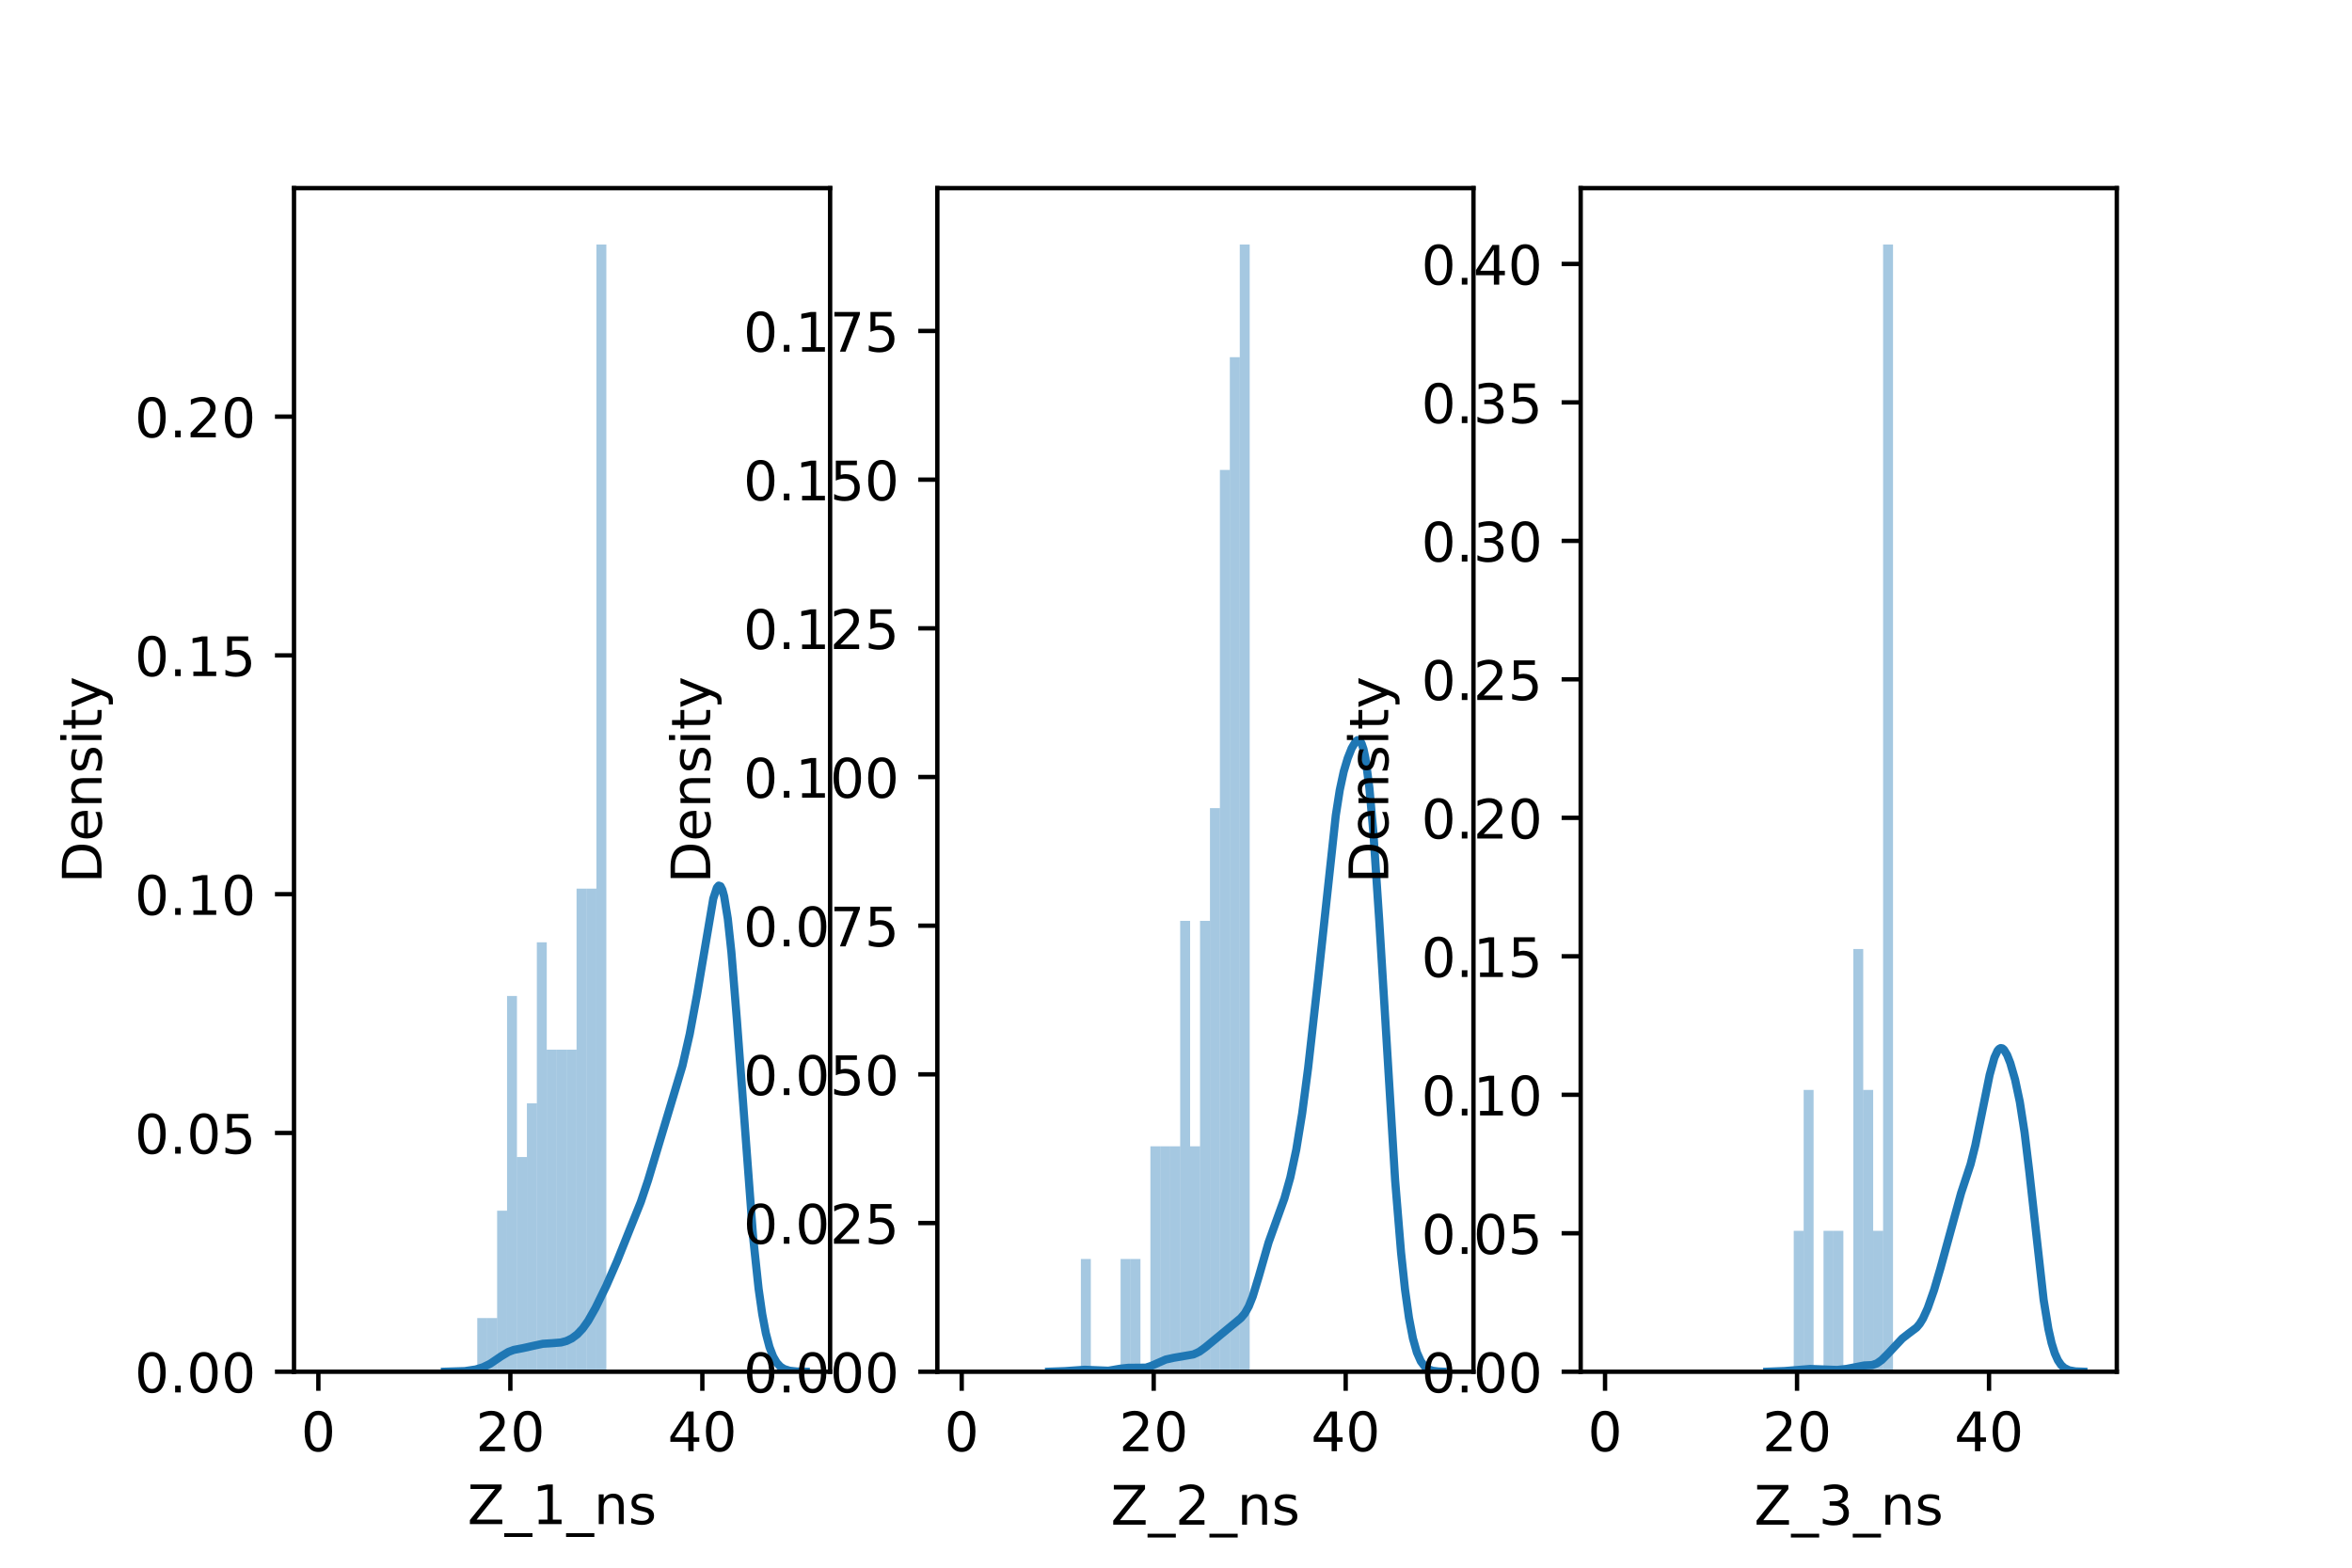 <?xml version="1.0" encoding="utf-8" standalone="no"?>
<!DOCTYPE svg PUBLIC "-//W3C//DTD SVG 1.1//EN"
  "http://www.w3.org/Graphics/SVG/1.1/DTD/svg11.dtd">
<!-- Created with matplotlib (https://matplotlib.org/) -->
<svg height="288pt" version="1.1" viewBox="0 0 432 288" width="432pt" xmlns="http://www.w3.org/2000/svg" xmlns:xlink="http://www.w3.org/1999/xlink">
 <defs>
  <style type="text/css">*{stroke-linecap:butt;stroke-linejoin:round;}</style>
 </defs>
 <g id="figure_1">
  <g id="patch_1">
   <path d="M 0 288 
L 432 288 
L 432 0 
L 0 0 
z
" style="fill:#ffffff;"/>
  </g>
  <g id="axes_1">
   <g id="patch_2">
    <path d="M 54 252 
L 152.471 252 
L 152.471 34.56 
L 54 34.56 
z
" style="fill:#ffffff;"/>
   </g>
   <g id="patch_3">
    <path clip-path="url(#pd4c1c2e437)" d="M 58.476 252 
L 60.3 252 
L 60.3 252 
L 58.476 252 
z
" style="fill:#1f77b4;opacity:0.4;"/>
   </g>
   <g id="patch_4">
    <path clip-path="url(#pd4c1c2e437)" d="M 60.3 252 
L 62.124 252 
L 62.124 252 
L 60.3 252 
z
" style="fill:#1f77b4;opacity:0.4;"/>
   </g>
   <g id="patch_5">
    <path clip-path="url(#pd4c1c2e437)" d="M 62.124 252 
L 63.948 252 
L 63.948 252 
L 62.124 252 
z
" style="fill:#1f77b4;opacity:0.4;"/>
   </g>
   <g id="patch_6">
    <path clip-path="url(#pd4c1c2e437)" d="M 63.948 252 
L 65.772 252 
L 65.772 252 
L 63.948 252 
z
" style="fill:#1f77b4;opacity:0.4;"/>
   </g>
   <g id="patch_7">
    <path clip-path="url(#pd4c1c2e437)" d="M 65.772 252 
L 67.596 252 
L 67.596 252 
L 65.772 252 
z
" style="fill:#1f77b4;opacity:0.4;"/>
   </g>
   <g id="patch_8">
    <path clip-path="url(#pd4c1c2e437)" d="M 67.596 252 
L 69.42 252 
L 69.42 252 
L 67.596 252 
z
" style="fill:#1f77b4;opacity:0.4;"/>
   </g>
   <g id="patch_9">
    <path clip-path="url(#pd4c1c2e437)" d="M 69.42 252 
L 71.243 252 
L 71.243 252 
L 69.42 252 
z
" style="fill:#1f77b4;opacity:0.4;"/>
   </g>
   <g id="patch_10">
    <path clip-path="url(#pd4c1c2e437)" d="M 71.243 252 
L 73.067 252 
L 73.067 252 
L 71.243 252 
z
" style="fill:#1f77b4;opacity:0.4;"/>
   </g>
   <g id="patch_11">
    <path clip-path="url(#pd4c1c2e437)" d="M 73.067 252 
L 74.891 252 
L 74.891 252 
L 73.067 252 
z
" style="fill:#1f77b4;opacity:0.4;"/>
   </g>
   <g id="patch_12">
    <path clip-path="url(#pd4c1c2e437)" d="M 74.891 252 
L 76.715 252 
L 76.715 252 
L 74.891 252 
z
" style="fill:#1f77b4;opacity:0.4;"/>
   </g>
   <g id="patch_13">
    <path clip-path="url(#pd4c1c2e437)" d="M 76.715 252 
L 78.539 252 
L 78.539 252 
L 76.715 252 
z
" style="fill:#1f77b4;opacity:0.4;"/>
   </g>
   <g id="patch_14">
    <path clip-path="url(#pd4c1c2e437)" d="M 78.539 252 
L 80.363 252 
L 80.363 252 
L 78.539 252 
z
" style="fill:#1f77b4;opacity:0.4;"/>
   </g>
   <g id="patch_15">
    <path clip-path="url(#pd4c1c2e437)" d="M 80.363 252 
L 82.187 252 
L 82.187 252 
L 80.363 252 
z
" style="fill:#1f77b4;opacity:0.4;"/>
   </g>
   <g id="patch_16">
    <path clip-path="url(#pd4c1c2e437)" d="M 82.187 252 
L 84.011 252 
L 84.011 252 
L 82.187 252 
z
" style="fill:#1f77b4;opacity:0.4;"/>
   </g>
   <g id="patch_17">
    <path clip-path="url(#pd4c1c2e437)" d="M 84.011 252 
L 85.835 252 
L 85.835 252 
L 84.011 252 
z
" style="fill:#1f77b4;opacity:0.4;"/>
   </g>
   <g id="patch_18">
    <path clip-path="url(#pd4c1c2e437)" d="M 85.835 252 
L 87.659 252 
L 87.659 252 
L 85.835 252 
z
" style="fill:#1f77b4;opacity:0.4;"/>
   </g>
   <g id="patch_19">
    <path clip-path="url(#pd4c1c2e437)" d="M 87.659 252 
L 89.483 252 
L 89.483 242.139 
L 87.659 242.139 
z
" style="fill:#1f77b4;opacity:0.4;"/>
   </g>
   <g id="patch_20">
    <path clip-path="url(#pd4c1c2e437)" d="M 89.483 252 
L 91.307 252 
L 91.307 242.139 
L 89.483 242.139 
z
" style="fill:#1f77b4;opacity:0.4;"/>
   </g>
   <g id="patch_21">
    <path clip-path="url(#pd4c1c2e437)" d="M 91.307 252 
L 93.131 252 
L 93.131 222.416 
L 91.307 222.416 
z
" style="fill:#1f77b4;opacity:0.4;"/>
   </g>
   <g id="patch_22">
    <path clip-path="url(#pd4c1c2e437)" d="M 93.131 252 
L 94.954 252 
L 94.954 182.971 
L 93.131 182.971 
z
" style="fill:#1f77b4;opacity:0.4;"/>
   </g>
   <g id="patch_23">
    <path clip-path="url(#pd4c1c2e437)" d="M 94.954 252 
L 96.778 252 
L 96.778 212.555 
L 94.954 212.555 
z
" style="fill:#1f77b4;opacity:0.4;"/>
   </g>
   <g id="patch_24">
    <path clip-path="url(#pd4c1c2e437)" d="M 96.778 252 
L 98.602 252 
L 98.602 202.694 
L 96.778 202.694 
z
" style="fill:#1f77b4;opacity:0.4;"/>
   </g>
   <g id="patch_25">
    <path clip-path="url(#pd4c1c2e437)" d="M 98.602 252 
L 100.426 252 
L 100.426 173.11 
L 98.602 173.11 
z
" style="fill:#1f77b4;opacity:0.4;"/>
   </g>
   <g id="patch_26">
    <path clip-path="url(#pd4c1c2e437)" d="M 100.426 252 
L 102.25 252 
L 102.25 192.833 
L 100.426 192.833 
z
" style="fill:#1f77b4;opacity:0.4;"/>
   </g>
   <g id="patch_27">
    <path clip-path="url(#pd4c1c2e437)" d="M 102.25 252 
L 104.074 252 
L 104.074 192.833 
L 102.25 192.833 
z
" style="fill:#1f77b4;opacity:0.4;"/>
   </g>
   <g id="patch_28">
    <path clip-path="url(#pd4c1c2e437)" d="M 104.074 252 
L 105.898 252 
L 105.898 192.833 
L 104.074 192.833 
z
" style="fill:#1f77b4;opacity:0.4;"/>
   </g>
   <g id="patch_29">
    <path clip-path="url(#pd4c1c2e437)" d="M 105.898 252 
L 107.722 252 
L 107.722 163.249 
L 105.898 163.249 
z
" style="fill:#1f77b4;opacity:0.4;"/>
   </g>
   <g id="patch_30">
    <path clip-path="url(#pd4c1c2e437)" d="M 107.722 252 
L 109.546 252 
L 109.546 163.249 
L 107.722 163.249 
z
" style="fill:#1f77b4;opacity:0.4;"/>
   </g>
   <g id="patch_31">
    <path clip-path="url(#pd4c1c2e437)" d="M 109.546 252 
L 111.37 252 
L 111.37 44.914 
L 109.546 44.914 
z
" style="fill:#1f77b4;opacity:0.4;"/>
   </g>
   <g id="matplotlib.axis_1">
    <g id="xtick_1">
     <g id="line2d_1">
      <defs>
       <path d="M 0 0 
L 0 3.5 
" id="m2eb0c55556" style="stroke:#000000;stroke-width:0.8;"/>
      </defs>
      <g>
       <use style="stroke:#000000;stroke-width:0.8;" x="58.476" xlink:href="#m2eb0c55556" y="252"/>
      </g>
     </g>
     <g id="text_1">
      <!-- 0 -->
      <g transform="translate(55.295 266.598)scale(0.1 -0.1)">
       <defs>
        <path d="M 31.781 66.406 
Q 24.172 66.406 20.328 58.906 
Q 16.5 51.422 16.5 36.375 
Q 16.5 21.391 20.328 13.891 
Q 24.172 6.391 31.781 6.391 
Q 39.453 6.391 43.281 13.891 
Q 47.125 21.391 47.125 36.375 
Q 47.125 51.422 43.281 58.906 
Q 39.453 66.406 31.781 66.406 
z
M 31.781 74.219 
Q 44.047 74.219 50.516 64.516 
Q 56.984 54.828 56.984 36.375 
Q 56.984 17.969 50.516 8.266 
Q 44.047 -1.422 31.781 -1.422 
Q 19.531 -1.422 13.062 8.266 
Q 6.594 17.969 6.594 36.375 
Q 6.594 54.828 13.062 64.516 
Q 19.531 74.219 31.781 74.219 
z
" id="DejaVuSans-48"/>
       </defs>
       <use xlink:href="#DejaVuSans-48"/>
      </g>
     </g>
    </g>
    <g id="xtick_2">
     <g id="line2d_2">
      <g>
       <use style="stroke:#000000;stroke-width:0.8;" x="93.739" xlink:href="#m2eb0c55556" y="252"/>
      </g>
     </g>
     <g id="text_2">
      <!-- 20 -->
      <g transform="translate(87.376 266.598)scale(0.1 -0.1)">
       <defs>
        <path d="M 19.188 8.297 
L 53.609 8.297 
L 53.609 0 
L 7.328 0 
L 7.328 8.297 
Q 12.938 14.109 22.625 23.891 
Q 32.328 33.688 34.812 36.531 
Q 39.547 41.844 41.422 45.531 
Q 43.312 49.219 43.312 52.781 
Q 43.312 58.594 39.234 62.25 
Q 35.156 65.922 28.609 65.922 
Q 23.969 65.922 18.812 64.312 
Q 13.672 62.703 7.812 59.422 
L 7.812 69.391 
Q 13.766 71.781 18.938 73 
Q 24.125 74.219 28.422 74.219 
Q 39.75 74.219 46.484 68.547 
Q 53.219 62.891 53.219 53.422 
Q 53.219 48.922 51.531 44.891 
Q 49.859 40.875 45.406 35.406 
Q 44.188 33.984 37.641 27.219 
Q 31.109 20.453 19.188 8.297 
z
" id="DejaVuSans-50"/>
       </defs>
       <use xlink:href="#DejaVuSans-50"/>
       <use x="63.623" xlink:href="#DejaVuSans-48"/>
      </g>
     </g>
    </g>
    <g id="xtick_3">
     <g id="line2d_3">
      <g>
       <use style="stroke:#000000;stroke-width:0.8;" x="129.001" xlink:href="#m2eb0c55556" y="252"/>
      </g>
     </g>
     <g id="text_3">
      <!-- 40 -->
      <g transform="translate(122.639 266.598)scale(0.1 -0.1)">
       <defs>
        <path d="M 37.797 64.312 
L 12.891 25.391 
L 37.797 25.391 
z
M 35.203 72.906 
L 47.609 72.906 
L 47.609 25.391 
L 58.016 25.391 
L 58.016 17.188 
L 47.609 17.188 
L 47.609 0 
L 37.797 0 
L 37.797 17.188 
L 4.891 17.188 
L 4.891 26.703 
z
" id="DejaVuSans-52"/>
       </defs>
       <use xlink:href="#DejaVuSans-52"/>
       <use x="63.623" xlink:href="#DejaVuSans-48"/>
      </g>
     </g>
    </g>
    <g id="text_4">
     <!-- Z_1_ns -->
     <g transform="translate(85.856 279.998)scale(0.1 -0.1)">
      <defs>
       <path d="M 5.609 72.906 
L 62.891 72.906 
L 62.891 65.375 
L 16.797 8.297 
L 64.016 8.297 
L 64.016 0 
L 4.5 0 
L 4.5 7.516 
L 50.594 64.594 
L 5.609 64.594 
z
" id="DejaVuSans-90"/>
       <path d="M 50.984 -16.609 
L 50.984 -23.578 
L -0.984 -23.578 
L -0.984 -16.609 
z
" id="DejaVuSans-95"/>
       <path d="M 12.406 8.297 
L 28.516 8.297 
L 28.516 63.922 
L 10.984 60.406 
L 10.984 69.391 
L 28.422 72.906 
L 38.281 72.906 
L 38.281 8.297 
L 54.391 8.297 
L 54.391 0 
L 12.406 0 
z
" id="DejaVuSans-49"/>
       <path d="M 54.891 33.016 
L 54.891 0 
L 45.906 0 
L 45.906 32.719 
Q 45.906 40.484 42.875 44.328 
Q 39.844 48.188 33.797 48.188 
Q 26.516 48.188 22.312 43.547 
Q 18.109 38.922 18.109 30.906 
L 18.109 0 
L 9.078 0 
L 9.078 54.688 
L 18.109 54.688 
L 18.109 46.188 
Q 21.344 51.125 25.703 53.562 
Q 30.078 56 35.797 56 
Q 45.219 56 50.047 50.172 
Q 54.891 44.344 54.891 33.016 
z
" id="DejaVuSans-110"/>
       <path d="M 44.281 53.078 
L 44.281 44.578 
Q 40.484 46.531 36.375 47.5 
Q 32.281 48.484 27.875 48.484 
Q 21.188 48.484 17.844 46.438 
Q 14.5 44.391 14.5 40.281 
Q 14.5 37.156 16.891 35.375 
Q 19.281 33.594 26.516 31.984 
L 29.594 31.297 
Q 39.156 29.25 43.188 25.516 
Q 47.219 21.781 47.219 15.094 
Q 47.219 7.469 41.188 3.016 
Q 35.156 -1.422 24.609 -1.422 
Q 20.219 -1.422 15.453 -0.562 
Q 10.688 0.297 5.422 2 
L 5.422 11.281 
Q 10.406 8.688 15.234 7.391 
Q 20.062 6.109 24.812 6.109 
Q 31.156 6.109 34.562 8.281 
Q 37.984 10.453 37.984 14.406 
Q 37.984 18.062 35.516 20.016 
Q 33.062 21.969 24.703 23.781 
L 21.578 24.516 
Q 13.234 26.266 9.516 29.906 
Q 5.812 33.547 5.812 39.891 
Q 5.812 47.609 11.281 51.797 
Q 16.75 56 26.812 56 
Q 31.781 56 36.172 55.266 
Q 40.578 54.547 44.281 53.078 
z
" id="DejaVuSans-115"/>
      </defs>
      <use xlink:href="#DejaVuSans-90"/>
      <use x="68.506" xlink:href="#DejaVuSans-95"/>
      <use x="118.506" xlink:href="#DejaVuSans-49"/>
      <use x="182.129" xlink:href="#DejaVuSans-95"/>
      <use x="232.129" xlink:href="#DejaVuSans-110"/>
      <use x="295.508" xlink:href="#DejaVuSans-115"/>
     </g>
    </g>
   </g>
   <g id="matplotlib.axis_2">
    <g id="ytick_1">
     <g id="line2d_4">
      <defs>
       <path d="M 0 0 
L -3.5 0 
" id="mfab7f88144" style="stroke:#000000;stroke-width:0.8;"/>
      </defs>
      <g>
       <use style="stroke:#000000;stroke-width:0.8;" x="54" xlink:href="#mfab7f88144" y="252"/>
      </g>
     </g>
     <g id="text_5">
      <!-- 0.00 -->
      <g transform="translate(24.734 255.799)scale(0.1 -0.1)">
       <defs>
        <path d="M 10.688 12.406 
L 21 12.406 
L 21 0 
L 10.688 0 
z
" id="DejaVuSans-46"/>
       </defs>
       <use xlink:href="#DejaVuSans-48"/>
       <use x="63.623" xlink:href="#DejaVuSans-46"/>
       <use x="95.41" xlink:href="#DejaVuSans-48"/>
       <use x="159.033" xlink:href="#DejaVuSans-48"/>
      </g>
     </g>
    </g>
    <g id="ytick_2">
     <g id="line2d_5">
      <g>
       <use style="stroke:#000000;stroke-width:0.8;" x="54" xlink:href="#mfab7f88144" y="208.135"/>
      </g>
     </g>
     <g id="text_6">
      <!-- 0.05 -->
      <g transform="translate(24.734 211.934)scale(0.1 -0.1)">
       <defs>
        <path d="M 10.797 72.906 
L 49.516 72.906 
L 49.516 64.594 
L 19.828 64.594 
L 19.828 46.734 
Q 21.969 47.469 24.109 47.828 
Q 26.266 48.188 28.422 48.188 
Q 40.625 48.188 47.75 41.5 
Q 54.891 34.812 54.891 23.391 
Q 54.891 11.625 47.562 5.094 
Q 40.234 -1.422 26.906 -1.422 
Q 22.312 -1.422 17.547 -0.641 
Q 12.797 0.141 7.719 1.703 
L 7.719 11.625 
Q 12.109 9.234 16.797 8.062 
Q 21.484 6.891 26.703 6.891 
Q 35.156 6.891 40.078 11.328 
Q 45.016 15.766 45.016 23.391 
Q 45.016 31 40.078 35.438 
Q 35.156 39.891 26.703 39.891 
Q 22.75 39.891 18.812 39.016 
Q 14.891 38.141 10.797 36.281 
z
" id="DejaVuSans-53"/>
       </defs>
       <use xlink:href="#DejaVuSans-48"/>
       <use x="63.623" xlink:href="#DejaVuSans-46"/>
       <use x="95.41" xlink:href="#DejaVuSans-48"/>
       <use x="159.033" xlink:href="#DejaVuSans-53"/>
      </g>
     </g>
    </g>
    <g id="ytick_3">
     <g id="line2d_6">
      <g>
       <use style="stroke:#000000;stroke-width:0.8;" x="54" xlink:href="#mfab7f88144" y="164.269"/>
      </g>
     </g>
     <g id="text_7">
      <!-- 0.10 -->
      <g transform="translate(24.734 168.068)scale(0.1 -0.1)">
       <use xlink:href="#DejaVuSans-48"/>
       <use x="63.623" xlink:href="#DejaVuSans-46"/>
       <use x="95.41" xlink:href="#DejaVuSans-49"/>
       <use x="159.033" xlink:href="#DejaVuSans-48"/>
      </g>
     </g>
    </g>
    <g id="ytick_4">
     <g id="line2d_7">
      <g>
       <use style="stroke:#000000;stroke-width:0.8;" x="54" xlink:href="#mfab7f88144" y="120.404"/>
      </g>
     </g>
     <g id="text_8">
      <!-- 0.15 -->
      <g transform="translate(24.734 124.203)scale(0.1 -0.1)">
       <use xlink:href="#DejaVuSans-48"/>
       <use x="63.623" xlink:href="#DejaVuSans-46"/>
       <use x="95.41" xlink:href="#DejaVuSans-49"/>
       <use x="159.033" xlink:href="#DejaVuSans-53"/>
      </g>
     </g>
    </g>
    <g id="ytick_5">
     <g id="line2d_8">
      <g>
       <use style="stroke:#000000;stroke-width:0.8;" x="54" xlink:href="#mfab7f88144" y="76.538"/>
      </g>
     </g>
     <g id="text_9">
      <!-- 0.20 -->
      <g transform="translate(24.734 80.337)scale(0.1 -0.1)">
       <use xlink:href="#DejaVuSans-48"/>
       <use x="63.623" xlink:href="#DejaVuSans-46"/>
       <use x="95.41" xlink:href="#DejaVuSans-50"/>
       <use x="159.033" xlink:href="#DejaVuSans-48"/>
      </g>
     </g>
    </g>
    <g id="text_10">
     <!-- Density -->
     <g transform="translate(18.655 162.289)rotate(-90)scale(0.1 -0.1)">
      <defs>
       <path d="M 19.672 64.797 
L 19.672 8.109 
L 31.594 8.109 
Q 46.688 8.109 53.688 14.938 
Q 60.688 21.781 60.688 36.531 
Q 60.688 51.172 53.688 57.984 
Q 46.688 64.797 31.594 64.797 
z
M 9.812 72.906 
L 30.078 72.906 
Q 51.266 72.906 61.172 64.094 
Q 71.094 55.281 71.094 36.531 
Q 71.094 17.672 61.125 8.828 
Q 51.172 0 30.078 0 
L 9.812 0 
z
" id="DejaVuSans-68"/>
       <path d="M 56.203 29.594 
L 56.203 25.203 
L 14.891 25.203 
Q 15.484 15.922 20.484 11.062 
Q 25.484 6.203 34.422 6.203 
Q 39.594 6.203 44.453 7.469 
Q 49.312 8.734 54.109 11.281 
L 54.109 2.781 
Q 49.266 0.734 44.188 -0.344 
Q 39.109 -1.422 33.891 -1.422 
Q 20.797 -1.422 13.156 6.188 
Q 5.516 13.812 5.516 26.812 
Q 5.516 40.234 12.766 48.109 
Q 20.016 56 32.328 56 
Q 43.359 56 49.781 48.891 
Q 56.203 41.797 56.203 29.594 
z
M 47.219 32.234 
Q 47.125 39.594 43.094 43.984 
Q 39.062 48.391 32.422 48.391 
Q 24.906 48.391 20.391 44.141 
Q 15.875 39.891 15.188 32.172 
z
" id="DejaVuSans-101"/>
       <path d="M 9.422 54.688 
L 18.406 54.688 
L 18.406 0 
L 9.422 0 
z
M 9.422 75.984 
L 18.406 75.984 
L 18.406 64.594 
L 9.422 64.594 
z
" id="DejaVuSans-105"/>
       <path d="M 18.312 70.219 
L 18.312 54.688 
L 36.812 54.688 
L 36.812 47.703 
L 18.312 47.703 
L 18.312 18.016 
Q 18.312 11.328 20.141 9.422 
Q 21.969 7.516 27.594 7.516 
L 36.812 7.516 
L 36.812 0 
L 27.594 0 
Q 17.188 0 13.234 3.875 
Q 9.281 7.766 9.281 18.016 
L 9.281 47.703 
L 2.688 47.703 
L 2.688 54.688 
L 9.281 54.688 
L 9.281 70.219 
z
" id="DejaVuSans-116"/>
       <path d="M 32.172 -5.078 
Q 28.375 -14.844 24.75 -17.812 
Q 21.141 -20.797 15.094 -20.797 
L 7.906 -20.797 
L 7.906 -13.281 
L 13.188 -13.281 
Q 16.891 -13.281 18.938 -11.516 
Q 21 -9.766 23.484 -3.219 
L 25.094 0.875 
L 2.984 54.688 
L 12.5 54.688 
L 29.594 11.922 
L 46.688 54.688 
L 56.203 54.688 
z
" id="DejaVuSans-121"/>
      </defs>
      <use xlink:href="#DejaVuSans-68"/>
      <use x="77.002" xlink:href="#DejaVuSans-101"/>
      <use x="138.525" xlink:href="#DejaVuSans-110"/>
      <use x="201.904" xlink:href="#DejaVuSans-115"/>
      <use x="254.004" xlink:href="#DejaVuSans-105"/>
      <use x="281.787" xlink:href="#DejaVuSans-116"/>
      <use x="320.996" xlink:href="#DejaVuSans-121"/>
     </g>
    </g>
   </g>
   <g id="line2d_9">
    <path clip-path="url(#pd4c1c2e437)" d="M 81.725 251.997 
L 85.388 251.883 
L 87.386 251.583 
L 88.718 251.177 
L 90.05 250.521 
L 92.048 249.163 
L 93.38 248.363 
L 94.379 247.988 
L 96.045 247.669 
L 98.043 247.223 
L 99.708 246.866 
L 101.373 246.761 
L 103.038 246.627 
L 104.037 246.359 
L 105.036 245.875 
L 106.035 245.127 
L 107.034 244.063 
L 108.033 242.655 
L 109.365 240.307 
L 111.363 236.217 
L 113.361 231.641 
L 117.69 220.835 
L 119.022 216.863 
L 125.35 195.796 
L 126.682 189.962 
L 128.014 182.812 
L 131.011 165.084 
L 131.677 163.069 
L 132.01 162.695 
L 132.343 162.814 
L 132.676 163.464 
L 133.009 164.67 
L 133.675 168.762 
L 134.341 174.949 
L 135.34 187.263 
L 138.337 227.403 
L 139.336 236.758 
L 140.002 241.421 
L 140.668 244.934 
L 141.334 247.464 
L 142 249.204 
L 142.666 250.346 
L 143.332 251.062 
L 143.998 251.49 
L 144.998 251.812 
L 146.33 251.958 
L 147.995 251.995 
L 147.995 251.995 
" style="fill:none;stroke:#1f77b4;stroke-linecap:square;stroke-width:1.5;"/>
   </g>
   <g id="patch_32">
    <path d="M 54 252 
L 54 34.56 
" style="fill:none;stroke:#000000;stroke-linecap:square;stroke-linejoin:miter;stroke-width:0.8;"/>
   </g>
   <g id="patch_33">
    <path d="M 152.471 252 
L 152.471 34.56 
" style="fill:none;stroke:#000000;stroke-linecap:square;stroke-linejoin:miter;stroke-width:0.8;"/>
   </g>
   <g id="patch_34">
    <path d="M 54 252 
L 152.471 252 
" style="fill:none;stroke:#000000;stroke-linecap:square;stroke-linejoin:miter;stroke-width:0.8;"/>
   </g>
   <g id="patch_35">
    <path d="M 54 34.56 
L 152.471 34.56 
" style="fill:none;stroke:#000000;stroke-linecap:square;stroke-linejoin:miter;stroke-width:0.8;"/>
   </g>
  </g>
  <g id="axes_2">
   <g id="patch_36">
    <path d="M 172.165 252 
L 270.635 252 
L 270.635 34.56 
L 172.165 34.56 
z
" style="fill:#ffffff;"/>
   </g>
   <g id="patch_37">
    <path clip-path="url(#p04bfbcb250)" d="M 176.641 252 
L 178.465 252 
L 178.465 252 
L 176.641 252 
z
" style="fill:#1f77b4;opacity:0.4;"/>
   </g>
   <g id="patch_38">
    <path clip-path="url(#p04bfbcb250)" d="M 178.465 252 
L 180.288 252 
L 180.288 252 
L 178.465 252 
z
" style="fill:#1f77b4;opacity:0.4;"/>
   </g>
   <g id="patch_39">
    <path clip-path="url(#p04bfbcb250)" d="M 180.288 252 
L 182.112 252 
L 182.112 252 
L 180.288 252 
z
" style="fill:#1f77b4;opacity:0.4;"/>
   </g>
   <g id="patch_40">
    <path clip-path="url(#p04bfbcb250)" d="M 182.112 252 
L 183.936 252 
L 183.936 252 
L 182.112 252 
z
" style="fill:#1f77b4;opacity:0.4;"/>
   </g>
   <g id="patch_41">
    <path clip-path="url(#p04bfbcb250)" d="M 183.936 252 
L 185.76 252 
L 185.76 252 
L 183.936 252 
z
" style="fill:#1f77b4;opacity:0.4;"/>
   </g>
   <g id="patch_42">
    <path clip-path="url(#p04bfbcb250)" d="M 185.76 252 
L 187.584 252 
L 187.584 252 
L 185.76 252 
z
" style="fill:#1f77b4;opacity:0.4;"/>
   </g>
   <g id="patch_43">
    <path clip-path="url(#p04bfbcb250)" d="M 187.584 252 
L 189.408 252 
L 189.408 252 
L 187.584 252 
z
" style="fill:#1f77b4;opacity:0.4;"/>
   </g>
   <g id="patch_44">
    <path clip-path="url(#p04bfbcb250)" d="M 189.408 252 
L 191.232 252 
L 191.232 252 
L 189.408 252 
z
" style="fill:#1f77b4;opacity:0.4;"/>
   </g>
   <g id="patch_45">
    <path clip-path="url(#p04bfbcb250)" d="M 191.232 252 
L 193.056 252 
L 193.056 252 
L 191.232 252 
z
" style="fill:#1f77b4;opacity:0.4;"/>
   </g>
   <g id="patch_46">
    <path clip-path="url(#p04bfbcb250)" d="M 193.056 252 
L 194.88 252 
L 194.88 252 
L 193.056 252 
z
" style="fill:#1f77b4;opacity:0.4;"/>
   </g>
   <g id="patch_47">
    <path clip-path="url(#p04bfbcb250)" d="M 194.88 252 
L 196.704 252 
L 196.704 252 
L 194.88 252 
z
" style="fill:#1f77b4;opacity:0.4;"/>
   </g>
   <g id="patch_48">
    <path clip-path="url(#p04bfbcb250)" d="M 196.704 252 
L 198.528 252 
L 198.528 252 
L 196.704 252 
z
" style="fill:#1f77b4;opacity:0.4;"/>
   </g>
   <g id="patch_49">
    <path clip-path="url(#p04bfbcb250)" d="M 198.528 252 
L 200.352 252 
L 200.352 231.291 
L 198.528 231.291 
z
" style="fill:#1f77b4;opacity:0.4;"/>
   </g>
   <g id="patch_50">
    <path clip-path="url(#p04bfbcb250)" d="M 200.352 252 
L 202.176 252 
L 202.176 252 
L 200.352 252 
z
" style="fill:#1f77b4;opacity:0.4;"/>
   </g>
   <g id="patch_51">
    <path clip-path="url(#p04bfbcb250)" d="M 202.176 252 
L 204 252 
L 204 252 
L 202.176 252 
z
" style="fill:#1f77b4;opacity:0.4;"/>
   </g>
   <g id="patch_52">
    <path clip-path="url(#p04bfbcb250)" d="M 204 252 
L 205.823 252 
L 205.823 252 
L 204 252 
z
" style="fill:#1f77b4;opacity:0.4;"/>
   </g>
   <g id="patch_53">
    <path clip-path="url(#p04bfbcb250)" d="M 205.823 252 
L 207.647 252 
L 207.647 231.291 
L 205.823 231.291 
z
" style="fill:#1f77b4;opacity:0.4;"/>
   </g>
   <g id="patch_54">
    <path clip-path="url(#p04bfbcb250)" d="M 207.647 252 
L 209.471 252 
L 209.471 231.291 
L 207.647 231.291 
z
" style="fill:#1f77b4;opacity:0.4;"/>
   </g>
   <g id="patch_55">
    <path clip-path="url(#p04bfbcb250)" d="M 209.471 252 
L 211.295 252 
L 211.295 252 
L 209.471 252 
z
" style="fill:#1f77b4;opacity:0.4;"/>
   </g>
   <g id="patch_56">
    <path clip-path="url(#p04bfbcb250)" d="M 211.295 252 
L 213.119 252 
L 213.119 210.583 
L 211.295 210.583 
z
" style="fill:#1f77b4;opacity:0.4;"/>
   </g>
   <g id="patch_57">
    <path clip-path="url(#p04bfbcb250)" d="M 213.119 252 
L 214.943 252 
L 214.943 210.583 
L 213.119 210.583 
z
" style="fill:#1f77b4;opacity:0.4;"/>
   </g>
   <g id="patch_58">
    <path clip-path="url(#p04bfbcb250)" d="M 214.943 252 
L 216.767 252 
L 216.767 210.583 
L 214.943 210.583 
z
" style="fill:#1f77b4;opacity:0.4;"/>
   </g>
   <g id="patch_59">
    <path clip-path="url(#p04bfbcb250)" d="M 216.767 252 
L 218.591 252 
L 218.591 169.166 
L 216.767 169.166 
z
" style="fill:#1f77b4;opacity:0.4;"/>
   </g>
   <g id="patch_60">
    <path clip-path="url(#p04bfbcb250)" d="M 218.591 252 
L 220.415 252 
L 220.415 210.583 
L 218.591 210.583 
z
" style="fill:#1f77b4;opacity:0.4;"/>
   </g>
   <g id="patch_61">
    <path clip-path="url(#p04bfbcb250)" d="M 220.415 252 
L 222.239 252 
L 222.239 169.166 
L 220.415 169.166 
z
" style="fill:#1f77b4;opacity:0.4;"/>
   </g>
   <g id="patch_62">
    <path clip-path="url(#p04bfbcb250)" d="M 222.239 252 
L 224.063 252 
L 224.063 148.457 
L 222.239 148.457 
z
" style="fill:#1f77b4;opacity:0.4;"/>
   </g>
   <g id="patch_63">
    <path clip-path="url(#p04bfbcb250)" d="M 224.063 252 
L 225.887 252 
L 225.887 86.331 
L 224.063 86.331 
z
" style="fill:#1f77b4;opacity:0.4;"/>
   </g>
   <g id="patch_64">
    <path clip-path="url(#p04bfbcb250)" d="M 225.887 252 
L 227.711 252 
L 227.711 65.623 
L 225.887 65.623 
z
" style="fill:#1f77b4;opacity:0.4;"/>
   </g>
   <g id="patch_65">
    <path clip-path="url(#p04bfbcb250)" d="M 227.711 252 
L 229.535 252 
L 229.535 44.914 
L 227.711 44.914 
z
" style="fill:#1f77b4;opacity:0.4;"/>
   </g>
   <g id="matplotlib.axis_3">
    <g id="xtick_4">
     <g id="line2d_10">
      <g>
       <use style="stroke:#000000;stroke-width:0.8;" x="176.641" xlink:href="#m2eb0c55556" y="252"/>
      </g>
     </g>
     <g id="text_11">
      <!-- 0 -->
      <g transform="translate(173.459 266.598)scale(0.1 -0.1)">
       <use xlink:href="#DejaVuSans-48"/>
      </g>
     </g>
    </g>
    <g id="xtick_5">
     <g id="line2d_11">
      <g>
       <use style="stroke:#000000;stroke-width:0.8;" x="211.903" xlink:href="#m2eb0c55556" y="252"/>
      </g>
     </g>
     <g id="text_12">
      <!-- 20 -->
      <g transform="translate(205.541 266.598)scale(0.1 -0.1)">
       <use xlink:href="#DejaVuSans-50"/>
       <use x="63.623" xlink:href="#DejaVuSans-48"/>
      </g>
     </g>
    </g>
    <g id="xtick_6">
     <g id="line2d_12">
      <g>
       <use style="stroke:#000000;stroke-width:0.8;" x="247.166" xlink:href="#m2eb0c55556" y="252"/>
      </g>
     </g>
     <g id="text_13">
      <!-- 40 -->
      <g transform="translate(240.803 266.598)scale(0.1 -0.1)">
       <use xlink:href="#DejaVuSans-52"/>
       <use x="63.623" xlink:href="#DejaVuSans-48"/>
      </g>
     </g>
    </g>
    <g id="text_14">
     <!-- Z_2_ns -->
     <g transform="translate(204.02 280.1)scale(0.1 -0.1)">
      <use xlink:href="#DejaVuSans-90"/>
      <use x="68.506" xlink:href="#DejaVuSans-95"/>
      <use x="118.506" xlink:href="#DejaVuSans-50"/>
      <use x="182.129" xlink:href="#DejaVuSans-95"/>
      <use x="232.129" xlink:href="#DejaVuSans-110"/>
      <use x="295.508" xlink:href="#DejaVuSans-115"/>
     </g>
    </g>
   </g>
   <g id="matplotlib.axis_4">
    <g id="ytick_6">
     <g id="line2d_13">
      <g>
       <use style="stroke:#000000;stroke-width:0.8;" x="172.165" xlink:href="#mfab7f88144" y="252"/>
      </g>
     </g>
     <g id="text_15">
      <!-- 0.000 -->
      <g transform="translate(136.537 255.799)scale(0.1 -0.1)">
       <use xlink:href="#DejaVuSans-48"/>
       <use x="63.623" xlink:href="#DejaVuSans-46"/>
       <use x="95.41" xlink:href="#DejaVuSans-48"/>
       <use x="159.033" xlink:href="#DejaVuSans-48"/>
       <use x="222.656" xlink:href="#DejaVuSans-48"/>
      </g>
     </g>
    </g>
    <g id="ytick_7">
     <g id="line2d_14">
      <g>
       <use style="stroke:#000000;stroke-width:0.8;" x="172.165" xlink:href="#mfab7f88144" y="224.686"/>
      </g>
     </g>
     <g id="text_16">
      <!-- 0.025 -->
      <g transform="translate(136.537 228.485)scale(0.1 -0.1)">
       <use xlink:href="#DejaVuSans-48"/>
       <use x="63.623" xlink:href="#DejaVuSans-46"/>
       <use x="95.41" xlink:href="#DejaVuSans-48"/>
       <use x="159.033" xlink:href="#DejaVuSans-50"/>
       <use x="222.656" xlink:href="#DejaVuSans-53"/>
      </g>
     </g>
    </g>
    <g id="ytick_8">
     <g id="line2d_15">
      <g>
       <use style="stroke:#000000;stroke-width:0.8;" x="172.165" xlink:href="#mfab7f88144" y="197.372"/>
      </g>
     </g>
     <g id="text_17">
      <!-- 0.050 -->
      <g transform="translate(136.537 201.171)scale(0.1 -0.1)">
       <use xlink:href="#DejaVuSans-48"/>
       <use x="63.623" xlink:href="#DejaVuSans-46"/>
       <use x="95.41" xlink:href="#DejaVuSans-48"/>
       <use x="159.033" xlink:href="#DejaVuSans-53"/>
       <use x="222.656" xlink:href="#DejaVuSans-48"/>
      </g>
     </g>
    </g>
    <g id="ytick_9">
     <g id="line2d_16">
      <g>
       <use style="stroke:#000000;stroke-width:0.8;" x="172.165" xlink:href="#mfab7f88144" y="170.058"/>
      </g>
     </g>
     <g id="text_18">
      <!-- 0.075 -->
      <g transform="translate(136.537 173.858)scale(0.1 -0.1)">
       <defs>
        <path d="M 8.203 72.906 
L 55.078 72.906 
L 55.078 68.703 
L 28.609 0 
L 18.312 0 
L 43.219 64.594 
L 8.203 64.594 
z
" id="DejaVuSans-55"/>
       </defs>
       <use xlink:href="#DejaVuSans-48"/>
       <use x="63.623" xlink:href="#DejaVuSans-46"/>
       <use x="95.41" xlink:href="#DejaVuSans-48"/>
       <use x="159.033" xlink:href="#DejaVuSans-55"/>
       <use x="222.656" xlink:href="#DejaVuSans-53"/>
      </g>
     </g>
    </g>
    <g id="ytick_10">
     <g id="line2d_17">
      <g>
       <use style="stroke:#000000;stroke-width:0.8;" x="172.165" xlink:href="#mfab7f88144" y="142.744"/>
      </g>
     </g>
     <g id="text_19">
      <!-- 0.100 -->
      <g transform="translate(136.537 146.544)scale(0.1 -0.1)">
       <use xlink:href="#DejaVuSans-48"/>
       <use x="63.623" xlink:href="#DejaVuSans-46"/>
       <use x="95.41" xlink:href="#DejaVuSans-49"/>
       <use x="159.033" xlink:href="#DejaVuSans-48"/>
       <use x="222.656" xlink:href="#DejaVuSans-48"/>
      </g>
     </g>
    </g>
    <g id="ytick_11">
     <g id="line2d_18">
      <g>
       <use style="stroke:#000000;stroke-width:0.8;" x="172.165" xlink:href="#mfab7f88144" y="115.431"/>
      </g>
     </g>
     <g id="text_20">
      <!-- 0.125 -->
      <g transform="translate(136.537 119.23)scale(0.1 -0.1)">
       <use xlink:href="#DejaVuSans-48"/>
       <use x="63.623" xlink:href="#DejaVuSans-46"/>
       <use x="95.41" xlink:href="#DejaVuSans-49"/>
       <use x="159.033" xlink:href="#DejaVuSans-50"/>
       <use x="222.656" xlink:href="#DejaVuSans-53"/>
      </g>
     </g>
    </g>
    <g id="ytick_12">
     <g id="line2d_19">
      <g>
       <use style="stroke:#000000;stroke-width:0.8;" x="172.165" xlink:href="#mfab7f88144" y="88.117"/>
      </g>
     </g>
     <g id="text_21">
      <!-- 0.150 -->
      <g transform="translate(136.537 91.916)scale(0.1 -0.1)">
       <use xlink:href="#DejaVuSans-48"/>
       <use x="63.623" xlink:href="#DejaVuSans-46"/>
       <use x="95.41" xlink:href="#DejaVuSans-49"/>
       <use x="159.033" xlink:href="#DejaVuSans-53"/>
       <use x="222.656" xlink:href="#DejaVuSans-48"/>
      </g>
     </g>
    </g>
    <g id="ytick_13">
     <g id="line2d_20">
      <g>
       <use style="stroke:#000000;stroke-width:0.8;" x="172.165" xlink:href="#mfab7f88144" y="60.803"/>
      </g>
     </g>
     <g id="text_22">
      <!-- 0.175 -->
      <g transform="translate(136.537 64.602)scale(0.1 -0.1)">
       <use xlink:href="#DejaVuSans-48"/>
       <use x="63.623" xlink:href="#DejaVuSans-46"/>
       <use x="95.41" xlink:href="#DejaVuSans-49"/>
       <use x="159.033" xlink:href="#DejaVuSans-55"/>
       <use x="222.656" xlink:href="#DejaVuSans-53"/>
      </g>
     </g>
    </g>
    <g id="text_23">
     <!-- Density -->
     <g transform="translate(130.457 162.289)rotate(-90)scale(0.1 -0.1)">
      <use xlink:href="#DejaVuSans-68"/>
      <use x="77.002" xlink:href="#DejaVuSans-101"/>
      <use x="138.525" xlink:href="#DejaVuSans-110"/>
      <use x="201.904" xlink:href="#DejaVuSans-115"/>
      <use x="254.004" xlink:href="#DejaVuSans-105"/>
      <use x="281.787" xlink:href="#DejaVuSans-116"/>
      <use x="320.996" xlink:href="#DejaVuSans-121"/>
     </g>
    </g>
   </g>
   <g id="line2d_21">
    <path clip-path="url(#p04bfbcb250)" d="M 192.687 251.996 
L 195.592 251.889 
L 199.224 251.637 
L 203.583 251.816 
L 205.762 251.442 
L 207.215 251.281 
L 210.483 251.251 
L 211.573 250.877 
L 214.115 249.762 
L 215.568 249.444 
L 219.2 248.819 
L 220.289 248.318 
L 221.379 247.529 
L 227.19 242.741 
L 227.917 242.136 
L 228.643 241.279 
L 229.369 239.991 
L 230.096 238.17 
L 231.185 234.585 
L 233.001 228.257 
L 234.454 224.207 
L 235.907 220.175 
L 236.996 216.316 
L 238.086 211.227 
L 239.176 204.53 
L 240.265 196.217 
L 242.081 180.048 
L 245.35 149.784 
L 246.076 145.145 
L 246.803 141.759 
L 247.529 139.318 
L 248.255 137.485 
L 248.982 136.242 
L 249.345 135.965 
L 249.708 136.033 
L 250.071 136.549 
L 250.435 137.611 
L 250.798 139.301 
L 251.524 144.756 
L 252.251 152.958 
L 253.34 169.295 
L 256.246 216.818 
L 257.335 230.085 
L 258.062 236.876 
L 258.788 242.083 
L 259.514 245.866 
L 260.241 248.449 
L 260.967 250.09 
L 261.694 251.053 
L 262.42 251.57 
L 263.146 251.823 
L 264.236 251.961 
L 264.962 251.988 
L 264.962 251.988 
" style="fill:none;stroke:#1f77b4;stroke-linecap:square;stroke-width:1.5;"/>
   </g>
   <g id="patch_66">
    <path d="M 172.165 252 
L 172.165 34.56 
" style="fill:none;stroke:#000000;stroke-linecap:square;stroke-linejoin:miter;stroke-width:0.8;"/>
   </g>
   <g id="patch_67">
    <path d="M 270.635 252 
L 270.635 34.56 
" style="fill:none;stroke:#000000;stroke-linecap:square;stroke-linejoin:miter;stroke-width:0.8;"/>
   </g>
   <g id="patch_68">
    <path d="M 172.165 252 
L 270.635 252 
" style="fill:none;stroke:#000000;stroke-linecap:square;stroke-linejoin:miter;stroke-width:0.8;"/>
   </g>
   <g id="patch_69">
    <path d="M 172.165 34.56 
L 270.635 34.56 
" style="fill:none;stroke:#000000;stroke-linecap:square;stroke-linejoin:miter;stroke-width:0.8;"/>
   </g>
  </g>
  <g id="axes_3">
   <g id="patch_70">
    <path d="M 290.329 252 
L 388.8 252 
L 388.8 34.56 
L 290.329 34.56 
z
" style="fill:#ffffff;"/>
   </g>
   <g id="patch_71">
    <path clip-path="url(#p7fdd5ef943)" d="M 294.805 252 
L 296.629 252 
L 296.629 252 
L 294.805 252 
z
" style="fill:#1f77b4;opacity:0.4;"/>
   </g>
   <g id="patch_72">
    <path clip-path="url(#p7fdd5ef943)" d="M 296.629 252 
L 298.453 252 
L 298.453 252 
L 296.629 252 
z
" style="fill:#1f77b4;opacity:0.4;"/>
   </g>
   <g id="patch_73">
    <path clip-path="url(#p7fdd5ef943)" d="M 298.453 252 
L 300.277 252 
L 300.277 252 
L 298.453 252 
z
" style="fill:#1f77b4;opacity:0.4;"/>
   </g>
   <g id="patch_74">
    <path clip-path="url(#p7fdd5ef943)" d="M 300.277 252 
L 302.101 252 
L 302.101 252 
L 300.277 252 
z
" style="fill:#1f77b4;opacity:0.4;"/>
   </g>
   <g id="patch_75">
    <path clip-path="url(#p7fdd5ef943)" d="M 302.101 252 
L 303.925 252 
L 303.925 252 
L 302.101 252 
z
" style="fill:#1f77b4;opacity:0.4;"/>
   </g>
   <g id="patch_76">
    <path clip-path="url(#p7fdd5ef943)" d="M 303.925 252 
L 305.749 252 
L 305.749 252 
L 303.925 252 
z
" style="fill:#1f77b4;opacity:0.4;"/>
   </g>
   <g id="patch_77">
    <path clip-path="url(#p7fdd5ef943)" d="M 305.749 252 
L 307.573 252 
L 307.573 252 
L 305.749 252 
z
" style="fill:#1f77b4;opacity:0.4;"/>
   </g>
   <g id="patch_78">
    <path clip-path="url(#p7fdd5ef943)" d="M 307.573 252 
L 309.397 252 
L 309.397 252 
L 307.573 252 
z
" style="fill:#1f77b4;opacity:0.4;"/>
   </g>
   <g id="patch_79">
    <path clip-path="url(#p7fdd5ef943)" d="M 309.397 252 
L 311.221 252 
L 311.221 252 
L 309.397 252 
z
" style="fill:#1f77b4;opacity:0.4;"/>
   </g>
   <g id="patch_80">
    <path clip-path="url(#p7fdd5ef943)" d="M 311.221 252 
L 313.045 252 
L 313.045 252 
L 311.221 252 
z
" style="fill:#1f77b4;opacity:0.4;"/>
   </g>
   <g id="patch_81">
    <path clip-path="url(#p7fdd5ef943)" d="M 313.045 252 
L 314.869 252 
L 314.869 252 
L 313.045 252 
z
" style="fill:#1f77b4;opacity:0.4;"/>
   </g>
   <g id="patch_82">
    <path clip-path="url(#p7fdd5ef943)" d="M 314.869 252 
L 316.692 252 
L 316.692 252 
L 314.869 252 
z
" style="fill:#1f77b4;opacity:0.4;"/>
   </g>
   <g id="patch_83">
    <path clip-path="url(#p7fdd5ef943)" d="M 316.692 252 
L 318.516 252 
L 318.516 252 
L 316.692 252 
z
" style="fill:#1f77b4;opacity:0.4;"/>
   </g>
   <g id="patch_84">
    <path clip-path="url(#p7fdd5ef943)" d="M 318.516 252 
L 320.34 252 
L 320.34 252 
L 318.516 252 
z
" style="fill:#1f77b4;opacity:0.4;"/>
   </g>
   <g id="patch_85">
    <path clip-path="url(#p7fdd5ef943)" d="M 320.34 252 
L 322.164 252 
L 322.164 252 
L 320.34 252 
z
" style="fill:#1f77b4;opacity:0.4;"/>
   </g>
   <g id="patch_86">
    <path clip-path="url(#p7fdd5ef943)" d="M 322.164 252 
L 323.988 252 
L 323.988 252 
L 322.164 252 
z
" style="fill:#1f77b4;opacity:0.4;"/>
   </g>
   <g id="patch_87">
    <path clip-path="url(#p7fdd5ef943)" d="M 323.988 252 
L 325.812 252 
L 325.812 252 
L 323.988 252 
z
" style="fill:#1f77b4;opacity:0.4;"/>
   </g>
   <g id="patch_88">
    <path clip-path="url(#p7fdd5ef943)" d="M 325.812 252 
L 327.636 252 
L 327.636 252 
L 325.812 252 
z
" style="fill:#1f77b4;opacity:0.4;"/>
   </g>
   <g id="patch_89">
    <path clip-path="url(#p7fdd5ef943)" d="M 327.636 252 
L 329.46 252 
L 329.46 252 
L 327.636 252 
z
" style="fill:#1f77b4;opacity:0.4;"/>
   </g>
   <g id="patch_90">
    <path clip-path="url(#p7fdd5ef943)" d="M 329.46 252 
L 331.284 252 
L 331.284 226.114 
L 329.46 226.114 
z
" style="fill:#1f77b4;opacity:0.4;"/>
   </g>
   <g id="patch_91">
    <path clip-path="url(#p7fdd5ef943)" d="M 331.284 252 
L 333.108 252 
L 333.108 200.229 
L 331.284 200.229 
z
" style="fill:#1f77b4;opacity:0.4;"/>
   </g>
   <g id="patch_92">
    <path clip-path="url(#p7fdd5ef943)" d="M 333.108 252 
L 334.932 252 
L 334.932 252 
L 333.108 252 
z
" style="fill:#1f77b4;opacity:0.4;"/>
   </g>
   <g id="patch_93">
    <path clip-path="url(#p7fdd5ef943)" d="M 334.932 252 
L 336.756 252 
L 336.756 226.114 
L 334.932 226.114 
z
" style="fill:#1f77b4;opacity:0.4;"/>
   </g>
   <g id="patch_94">
    <path clip-path="url(#p7fdd5ef943)" d="M 336.756 252 
L 338.58 252 
L 338.58 226.114 
L 336.756 226.114 
z
" style="fill:#1f77b4;opacity:0.4;"/>
   </g>
   <g id="patch_95">
    <path clip-path="url(#p7fdd5ef943)" d="M 338.58 252 
L 340.404 252 
L 340.404 252 
L 338.58 252 
z
" style="fill:#1f77b4;opacity:0.4;"/>
   </g>
   <g id="patch_96">
    <path clip-path="url(#p7fdd5ef943)" d="M 340.404 252 
L 342.227 252 
L 342.227 174.343 
L 340.404 174.343 
z
" style="fill:#1f77b4;opacity:0.4;"/>
   </g>
   <g id="patch_97">
    <path clip-path="url(#p7fdd5ef943)" d="M 342.227 252 
L 344.051 252 
L 344.051 200.229 
L 342.227 200.229 
z
" style="fill:#1f77b4;opacity:0.4;"/>
   </g>
   <g id="patch_98">
    <path clip-path="url(#p7fdd5ef943)" d="M 344.051 252 
L 345.875 252 
L 345.875 226.114 
L 344.051 226.114 
z
" style="fill:#1f77b4;opacity:0.4;"/>
   </g>
   <g id="patch_99">
    <path clip-path="url(#p7fdd5ef943)" d="M 345.875 252 
L 347.699 252 
L 347.699 44.914 
L 345.875 44.914 
z
" style="fill:#1f77b4;opacity:0.4;"/>
   </g>
   <g id="matplotlib.axis_5">
    <g id="xtick_7">
     <g id="line2d_22">
      <g>
       <use style="stroke:#000000;stroke-width:0.8;" x="294.805" xlink:href="#m2eb0c55556" y="252"/>
      </g>
     </g>
     <g id="text_24">
      <!-- 0 -->
      <g transform="translate(291.624 266.598)scale(0.1 -0.1)">
       <use xlink:href="#DejaVuSans-48"/>
      </g>
     </g>
    </g>
    <g id="xtick_8">
     <g id="line2d_23">
      <g>
       <use style="stroke:#000000;stroke-width:0.8;" x="330.068" xlink:href="#m2eb0c55556" y="252"/>
      </g>
     </g>
     <g id="text_25">
      <!-- 20 -->
      <g transform="translate(323.705 266.598)scale(0.1 -0.1)">
       <use xlink:href="#DejaVuSans-50"/>
       <use x="63.623" xlink:href="#DejaVuSans-48"/>
      </g>
     </g>
    </g>
    <g id="xtick_9">
     <g id="line2d_24">
      <g>
       <use style="stroke:#000000;stroke-width:0.8;" x="365.331" xlink:href="#m2eb0c55556" y="252"/>
      </g>
     </g>
     <g id="text_26">
      <!-- 40 -->
      <g transform="translate(358.968 266.598)scale(0.1 -0.1)">
       <use xlink:href="#DejaVuSans-52"/>
       <use x="63.623" xlink:href="#DejaVuSans-48"/>
      </g>
     </g>
    </g>
    <g id="text_27">
     <!-- Z_3_ns -->
     <g transform="translate(322.185 280.1)scale(0.1 -0.1)">
      <defs>
       <path d="M 40.578 39.312 
Q 47.656 37.797 51.625 33 
Q 55.609 28.219 55.609 21.188 
Q 55.609 10.406 48.188 4.484 
Q 40.766 -1.422 27.094 -1.422 
Q 22.516 -1.422 17.656 -0.516 
Q 12.797 0.391 7.625 2.203 
L 7.625 11.719 
Q 11.719 9.328 16.594 8.109 
Q 21.484 6.891 26.812 6.891 
Q 36.078 6.891 40.938 10.547 
Q 45.797 14.203 45.797 21.188 
Q 45.797 27.641 41.281 31.266 
Q 36.766 34.906 28.719 34.906 
L 20.219 34.906 
L 20.219 43.016 
L 29.109 43.016 
Q 36.375 43.016 40.234 45.922 
Q 44.094 48.828 44.094 54.297 
Q 44.094 59.906 40.109 62.906 
Q 36.141 65.922 28.719 65.922 
Q 24.656 65.922 20.016 65.031 
Q 15.375 64.156 9.812 62.312 
L 9.812 71.094 
Q 15.438 72.656 20.344 73.438 
Q 25.25 74.219 29.594 74.219 
Q 40.828 74.219 47.359 69.109 
Q 53.906 64.016 53.906 55.328 
Q 53.906 49.266 50.438 45.094 
Q 46.969 40.922 40.578 39.312 
z
" id="DejaVuSans-51"/>
      </defs>
      <use xlink:href="#DejaVuSans-90"/>
      <use x="68.506" xlink:href="#DejaVuSans-95"/>
      <use x="118.506" xlink:href="#DejaVuSans-51"/>
      <use x="182.129" xlink:href="#DejaVuSans-95"/>
      <use x="232.129" xlink:href="#DejaVuSans-110"/>
      <use x="295.508" xlink:href="#DejaVuSans-115"/>
     </g>
    </g>
   </g>
   <g id="matplotlib.axis_6">
    <g id="ytick_14">
     <g id="line2d_25">
      <g>
       <use style="stroke:#000000;stroke-width:0.8;" x="290.329" xlink:href="#mfab7f88144" y="252"/>
      </g>
     </g>
     <g id="text_28">
      <!-- 0.00 -->
      <g transform="translate(261.064 255.799)scale(0.1 -0.1)">
       <use xlink:href="#DejaVuSans-48"/>
       <use x="63.623" xlink:href="#DejaVuSans-46"/>
       <use x="95.41" xlink:href="#DejaVuSans-48"/>
       <use x="159.033" xlink:href="#DejaVuSans-48"/>
      </g>
     </g>
    </g>
    <g id="ytick_15">
     <g id="line2d_26">
      <g>
       <use style="stroke:#000000;stroke-width:0.8;" x="290.329" xlink:href="#mfab7f88144" y="226.561"/>
      </g>
     </g>
     <g id="text_29">
      <!-- 0.05 -->
      <g transform="translate(261.064 230.36)scale(0.1 -0.1)">
       <use xlink:href="#DejaVuSans-48"/>
       <use x="63.623" xlink:href="#DejaVuSans-46"/>
       <use x="95.41" xlink:href="#DejaVuSans-48"/>
       <use x="159.033" xlink:href="#DejaVuSans-53"/>
      </g>
     </g>
    </g>
    <g id="ytick_16">
     <g id="line2d_27">
      <g>
       <use style="stroke:#000000;stroke-width:0.8;" x="290.329" xlink:href="#mfab7f88144" y="201.121"/>
      </g>
     </g>
     <g id="text_30">
      <!-- 0.10 -->
      <g transform="translate(261.064 204.92)scale(0.1 -0.1)">
       <use xlink:href="#DejaVuSans-48"/>
       <use x="63.623" xlink:href="#DejaVuSans-46"/>
       <use x="95.41" xlink:href="#DejaVuSans-49"/>
       <use x="159.033" xlink:href="#DejaVuSans-48"/>
      </g>
     </g>
    </g>
    <g id="ytick_17">
     <g id="line2d_28">
      <g>
       <use style="stroke:#000000;stroke-width:0.8;" x="290.329" xlink:href="#mfab7f88144" y="175.682"/>
      </g>
     </g>
     <g id="text_31">
      <!-- 0.15 -->
      <g transform="translate(261.064 179.481)scale(0.1 -0.1)">
       <use xlink:href="#DejaVuSans-48"/>
       <use x="63.623" xlink:href="#DejaVuSans-46"/>
       <use x="95.41" xlink:href="#DejaVuSans-49"/>
       <use x="159.033" xlink:href="#DejaVuSans-53"/>
      </g>
     </g>
    </g>
    <g id="ytick_18">
     <g id="line2d_29">
      <g>
       <use style="stroke:#000000;stroke-width:0.8;" x="290.329" xlink:href="#mfab7f88144" y="150.242"/>
      </g>
     </g>
     <g id="text_32">
      <!-- 0.20 -->
      <g transform="translate(261.064 154.042)scale(0.1 -0.1)">
       <use xlink:href="#DejaVuSans-48"/>
       <use x="63.623" xlink:href="#DejaVuSans-46"/>
       <use x="95.41" xlink:href="#DejaVuSans-50"/>
       <use x="159.033" xlink:href="#DejaVuSans-48"/>
      </g>
     </g>
    </g>
    <g id="ytick_19">
     <g id="line2d_30">
      <g>
       <use style="stroke:#000000;stroke-width:0.8;" x="290.329" xlink:href="#mfab7f88144" y="124.803"/>
      </g>
     </g>
     <g id="text_33">
      <!-- 0.25 -->
      <g transform="translate(261.064 128.602)scale(0.1 -0.1)">
       <use xlink:href="#DejaVuSans-48"/>
       <use x="63.623" xlink:href="#DejaVuSans-46"/>
       <use x="95.41" xlink:href="#DejaVuSans-50"/>
       <use x="159.033" xlink:href="#DejaVuSans-53"/>
      </g>
     </g>
    </g>
    <g id="ytick_20">
     <g id="line2d_31">
      <g>
       <use style="stroke:#000000;stroke-width:0.8;" x="290.329" xlink:href="#mfab7f88144" y="99.364"/>
      </g>
     </g>
     <g id="text_34">
      <!-- 0.30 -->
      <g transform="translate(261.064 103.163)scale(0.1 -0.1)">
       <use xlink:href="#DejaVuSans-48"/>
       <use x="63.623" xlink:href="#DejaVuSans-46"/>
       <use x="95.41" xlink:href="#DejaVuSans-51"/>
       <use x="159.033" xlink:href="#DejaVuSans-48"/>
      </g>
     </g>
    </g>
    <g id="ytick_21">
     <g id="line2d_32">
      <g>
       <use style="stroke:#000000;stroke-width:0.8;" x="290.329" xlink:href="#mfab7f88144" y="73.924"/>
      </g>
     </g>
     <g id="text_35">
      <!-- 0.35 -->
      <g transform="translate(261.064 77.723)scale(0.1 -0.1)">
       <use xlink:href="#DejaVuSans-48"/>
       <use x="63.623" xlink:href="#DejaVuSans-46"/>
       <use x="95.41" xlink:href="#DejaVuSans-51"/>
       <use x="159.033" xlink:href="#DejaVuSans-53"/>
      </g>
     </g>
    </g>
    <g id="ytick_22">
     <g id="line2d_33">
      <g>
       <use style="stroke:#000000;stroke-width:0.8;" x="290.329" xlink:href="#mfab7f88144" y="48.485"/>
      </g>
     </g>
     <g id="text_36">
      <!-- 0.40 -->
      <g transform="translate(261.064 52.284)scale(0.1 -0.1)">
       <use xlink:href="#DejaVuSans-48"/>
       <use x="63.623" xlink:href="#DejaVuSans-46"/>
       <use x="95.41" xlink:href="#DejaVuSans-52"/>
       <use x="159.033" xlink:href="#DejaVuSans-48"/>
      </g>
     </g>
    </g>
    <g id="text_37">
     <!-- Density -->
     <g transform="translate(254.984 162.289)rotate(-90)scale(0.1 -0.1)">
      <use xlink:href="#DejaVuSans-68"/>
      <use x="77.002" xlink:href="#DejaVuSans-101"/>
      <use x="138.525" xlink:href="#DejaVuSans-110"/>
      <use x="201.904" xlink:href="#DejaVuSans-115"/>
      <use x="254.004" xlink:href="#DejaVuSans-105"/>
      <use x="281.787" xlink:href="#DejaVuSans-116"/>
      <use x="320.996" xlink:href="#DejaVuSans-121"/>
     </g>
    </g>
   </g>
   <g id="line2d_34">
    <path clip-path="url(#p7fdd5ef943)" d="M 324.607 251.998 
L 327.816 251.871 
L 332.483 251.492 
L 337.441 251.673 
L 339.192 251.476 
L 342.4 250.851 
L 343.859 250.778 
L 344.734 250.474 
L 345.609 249.86 
L 346.776 248.69 
L 349.401 245.893 
L 350.568 244.983 
L 352.026 243.884 
L 352.609 243.194 
L 353.193 242.244 
L 354.068 240.316 
L 355.235 236.998 
L 356.401 233.018 
L 360.193 219.198 
L 361.943 213.888 
L 362.819 210.396 
L 363.985 204.684 
L 365.444 197.471 
L 366.319 194.294 
L 366.902 193.025 
L 367.194 192.684 
L 367.486 192.544 
L 367.777 192.599 
L 368.069 192.838 
L 368.652 193.8 
L 369.236 195.286 
L 370.111 198.311 
L 370.986 202.426 
L 371.861 208.052 
L 372.736 215.293 
L 375.361 238.793 
L 376.236 244.149 
L 376.82 246.729 
L 377.403 248.604 
L 377.986 249.903 
L 378.57 250.761 
L 379.153 251.302 
L 380.028 251.734 
L 381.195 251.942 
L 382.653 251.995 
L 382.653 251.995 
" style="fill:none;stroke:#1f77b4;stroke-linecap:square;stroke-width:1.5;"/>
   </g>
   <g id="patch_100">
    <path d="M 290.329 252 
L 290.329 34.56 
" style="fill:none;stroke:#000000;stroke-linecap:square;stroke-linejoin:miter;stroke-width:0.8;"/>
   </g>
   <g id="patch_101">
    <path d="M 388.8 252 
L 388.8 34.56 
" style="fill:none;stroke:#000000;stroke-linecap:square;stroke-linejoin:miter;stroke-width:0.8;"/>
   </g>
   <g id="patch_102">
    <path d="M 290.329 252 
L 388.8 252 
" style="fill:none;stroke:#000000;stroke-linecap:square;stroke-linejoin:miter;stroke-width:0.8;"/>
   </g>
   <g id="patch_103">
    <path d="M 290.329 34.56 
L 388.8 34.56 
" style="fill:none;stroke:#000000;stroke-linecap:square;stroke-linejoin:miter;stroke-width:0.8;"/>
   </g>
  </g>
 </g>
 <defs>
  <clipPath id="pd4c1c2e437">
   <rect height="217.44" width="98.471" x="54" y="34.56"/>
  </clipPath>
  <clipPath id="p04bfbcb250">
   <rect height="217.44" width="98.471" x="172.165" y="34.56"/>
  </clipPath>
  <clipPath id="p7fdd5ef943">
   <rect height="217.44" width="98.471" x="290.329" y="34.56"/>
  </clipPath>
 </defs>
</svg>
